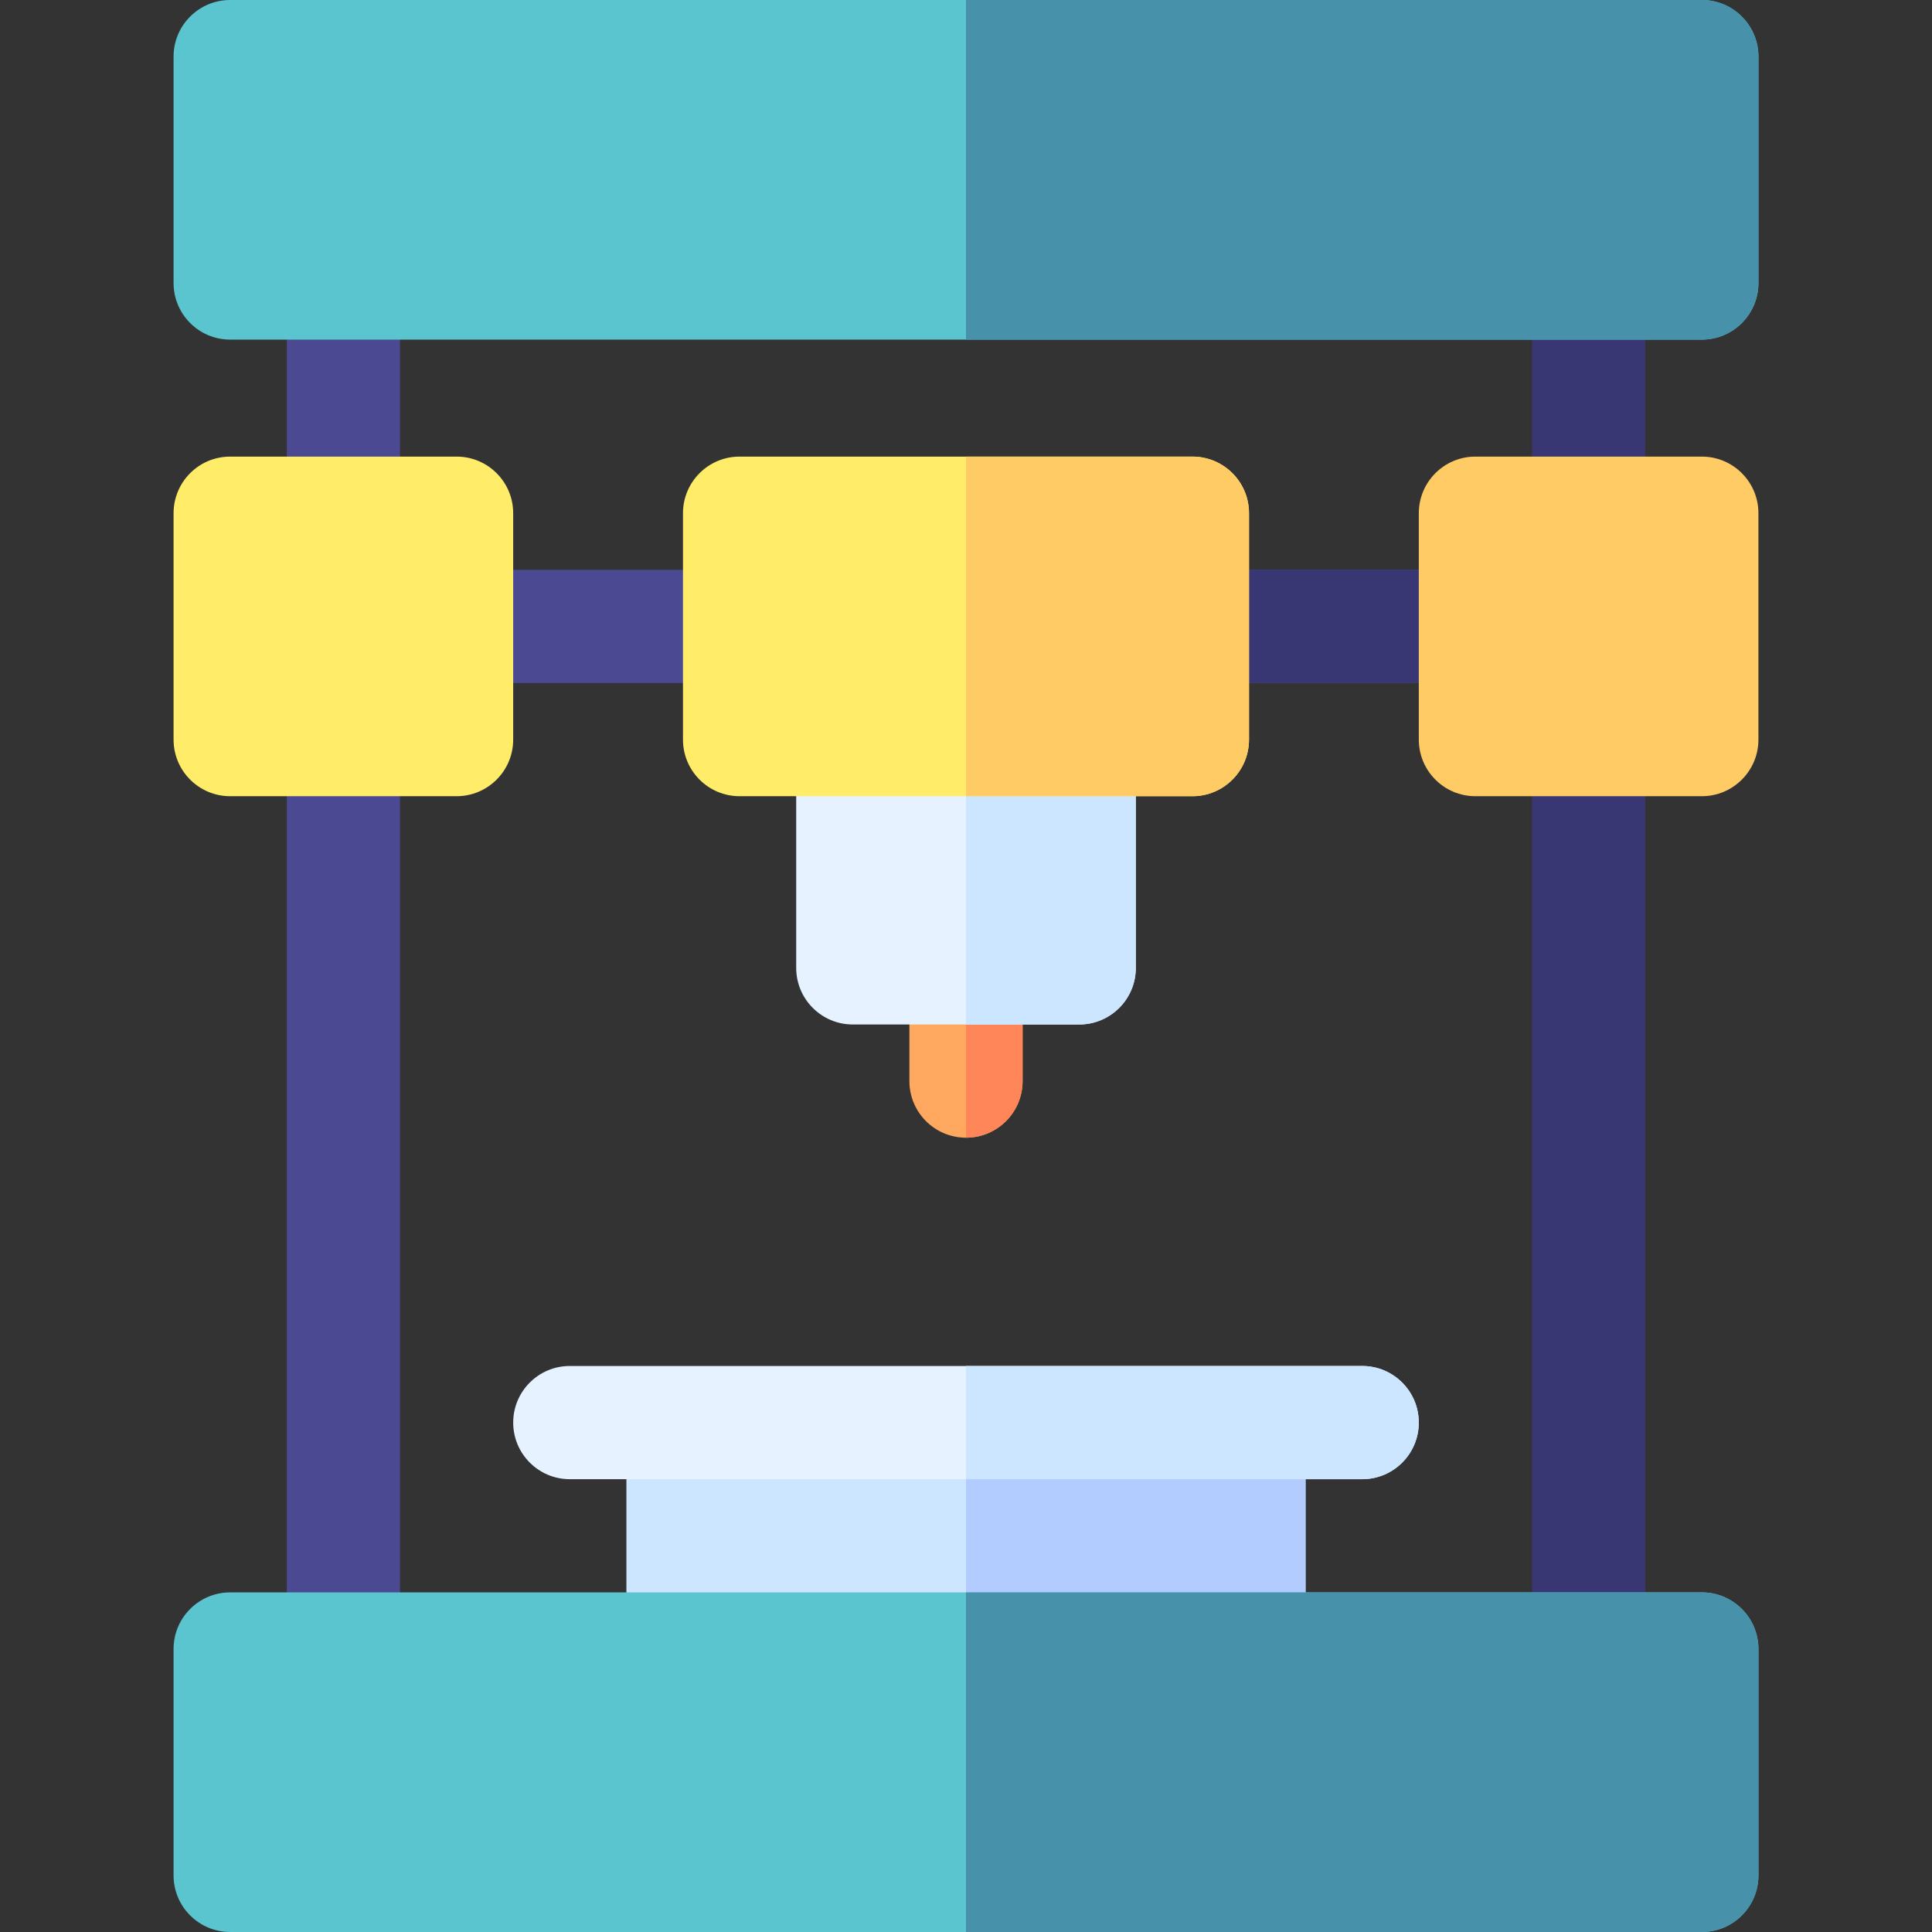 <svg id="Capa_1" enable-background="new 0 0 511.999 511.999" height="512" viewBox="0 0 511.999 511.999" width="512" xmlns="http://www.w3.org/2000/svg"><rect x="0" y="0" width="511.999" height="511.999" fill="#333333" stroke="none"/><g><path d="m75.999 74.83h30v362.34h-30z" fill="#4a4992"/><path d="m405.999 74.83h30v362.34h-30z" fill="#383774"/><path d="m390.999 151.004h-270c-8.284 0-15 6.716-15 15s6.716 15 15 15h270c8.284 0 15-6.716 15-15s-6.716-15-15-15z" fill="#4a4992"/><path d="m390.999 151.004h-135.002v30h135.002c8.284 0 15-6.716 15-15s-6.716-15-15-15z" fill="#383774"/><path d="m330.99 372h-149.986c-8.284 0-15 6.716-15 15v49.999c0 8.284 6.716 15 15 15h149.986c8.284 0 15-6.716 15-15v-49.999c0-8.284-6.715-15-15-15z" fill="#cce6ff"/><path d="m330.99 372h-74.993v79.999h74.993c8.284 0 15-6.716 15-15v-49.999c0-8.284-6.715-15-15-15z" fill="#b3ccff"/><path d="m451.002 421.999h-390.005c-8.284 0-15 6.716-15 15v60c0 8.284 6.716 15 15 15h390.005c8.284 0 15-6.716 15-15v-60c0-8.284-6.716-15-15-15z" fill="#5bc5cf"/><path d="m451.002 421.999h-195.005v90h195.005c8.284 0 15-6.716 15-15v-60c0-8.284-6.716-15-15-15z" fill="#4891ab"/><path d="m360.993 391.999h-209.991c-8.284 0-15-6.716-15-15s6.716-15 15-15h209.991c8.284 0 15 6.716 15 15s-6.716 15-15 15z" fill="#e6f2ff"/><path d="m360.993 361.999h-104.996v30h104.996c8.284 0 15-6.716 15-15s-6.716-15-15-15z" fill="#cce6ff"/><path d="m451.002 0h-390.005c-8.284 0-15 6.716-15 15v60c0 8.284 6.716 15 15 15h390.005c8.284 0 15-6.716 15-15v-60c0-8.284-6.716-15-15-15z" fill="#5bc5cf"/><path d="m451.002 0h-195.005v90h195.005c8.284 0 15-6.716 15-15v-60c0-8.284-6.716-15-15-15z" fill="#4891ab"/><path d="m120.999 121.004h-60c-8.284 0-15 6.716-15 15v60c0 8.284 6.716 15 15 15h60c8.284 0 15-6.716 15-15v-60c0-8.284-6.716-15-15-15z" fill="#ffed6a"/><path d="m450.999 121.004h-60c-8.284 0-15 6.716-15 15v60c0 8.284 6.716 15 15 15h60c8.284 0 15-6.716 15-15v-60c0-8.284-6.716-15-15-15z" fill="#ffcb64"/><path d="m255.997 301.502c-8.284 0-15-6.716-15-15v-30.002c0-8.284 6.716-15 15-15s15 6.716 15 15v30.002c0 8.284-6.716 15-15 15z" fill="#ffa85f"/><path d="m255.997 241.499v60.002c8.284 0 15-6.716 15-15v-30.001c0-8.285-6.716-15.001-15-15.001z" fill="#ff8659"/><path d="m286 181.499h-60c-8.284 0-15 6.716-15 15v60c0 8.284 6.716 15 15 15h60c8.284 0 15-6.716 15-15v-60c0-8.284-6.716-15-15-15z" fill="#e6f2ff"/><path d="m286 181.499h-30.003v90h30.003c8.284 0 15-6.716 15-15v-60c0-8.284-6.716-15-15-15z" fill="#cce6ff"/><path d="m316.002 121.004h-120.005c-8.284 0-15 6.716-15 15v60c0 8.284 6.716 15 15 15h120.005c8.284 0 15-6.716 15-15v-60c0-8.284-6.716-15-15-15z" fill="#ffed6a"/><path d="m316.002 121.004h-60.005v90h60.005c8.284 0 15-6.716 15-15v-60c0-8.284-6.716-15-15-15z" fill="#ffcb64"/></g></svg>